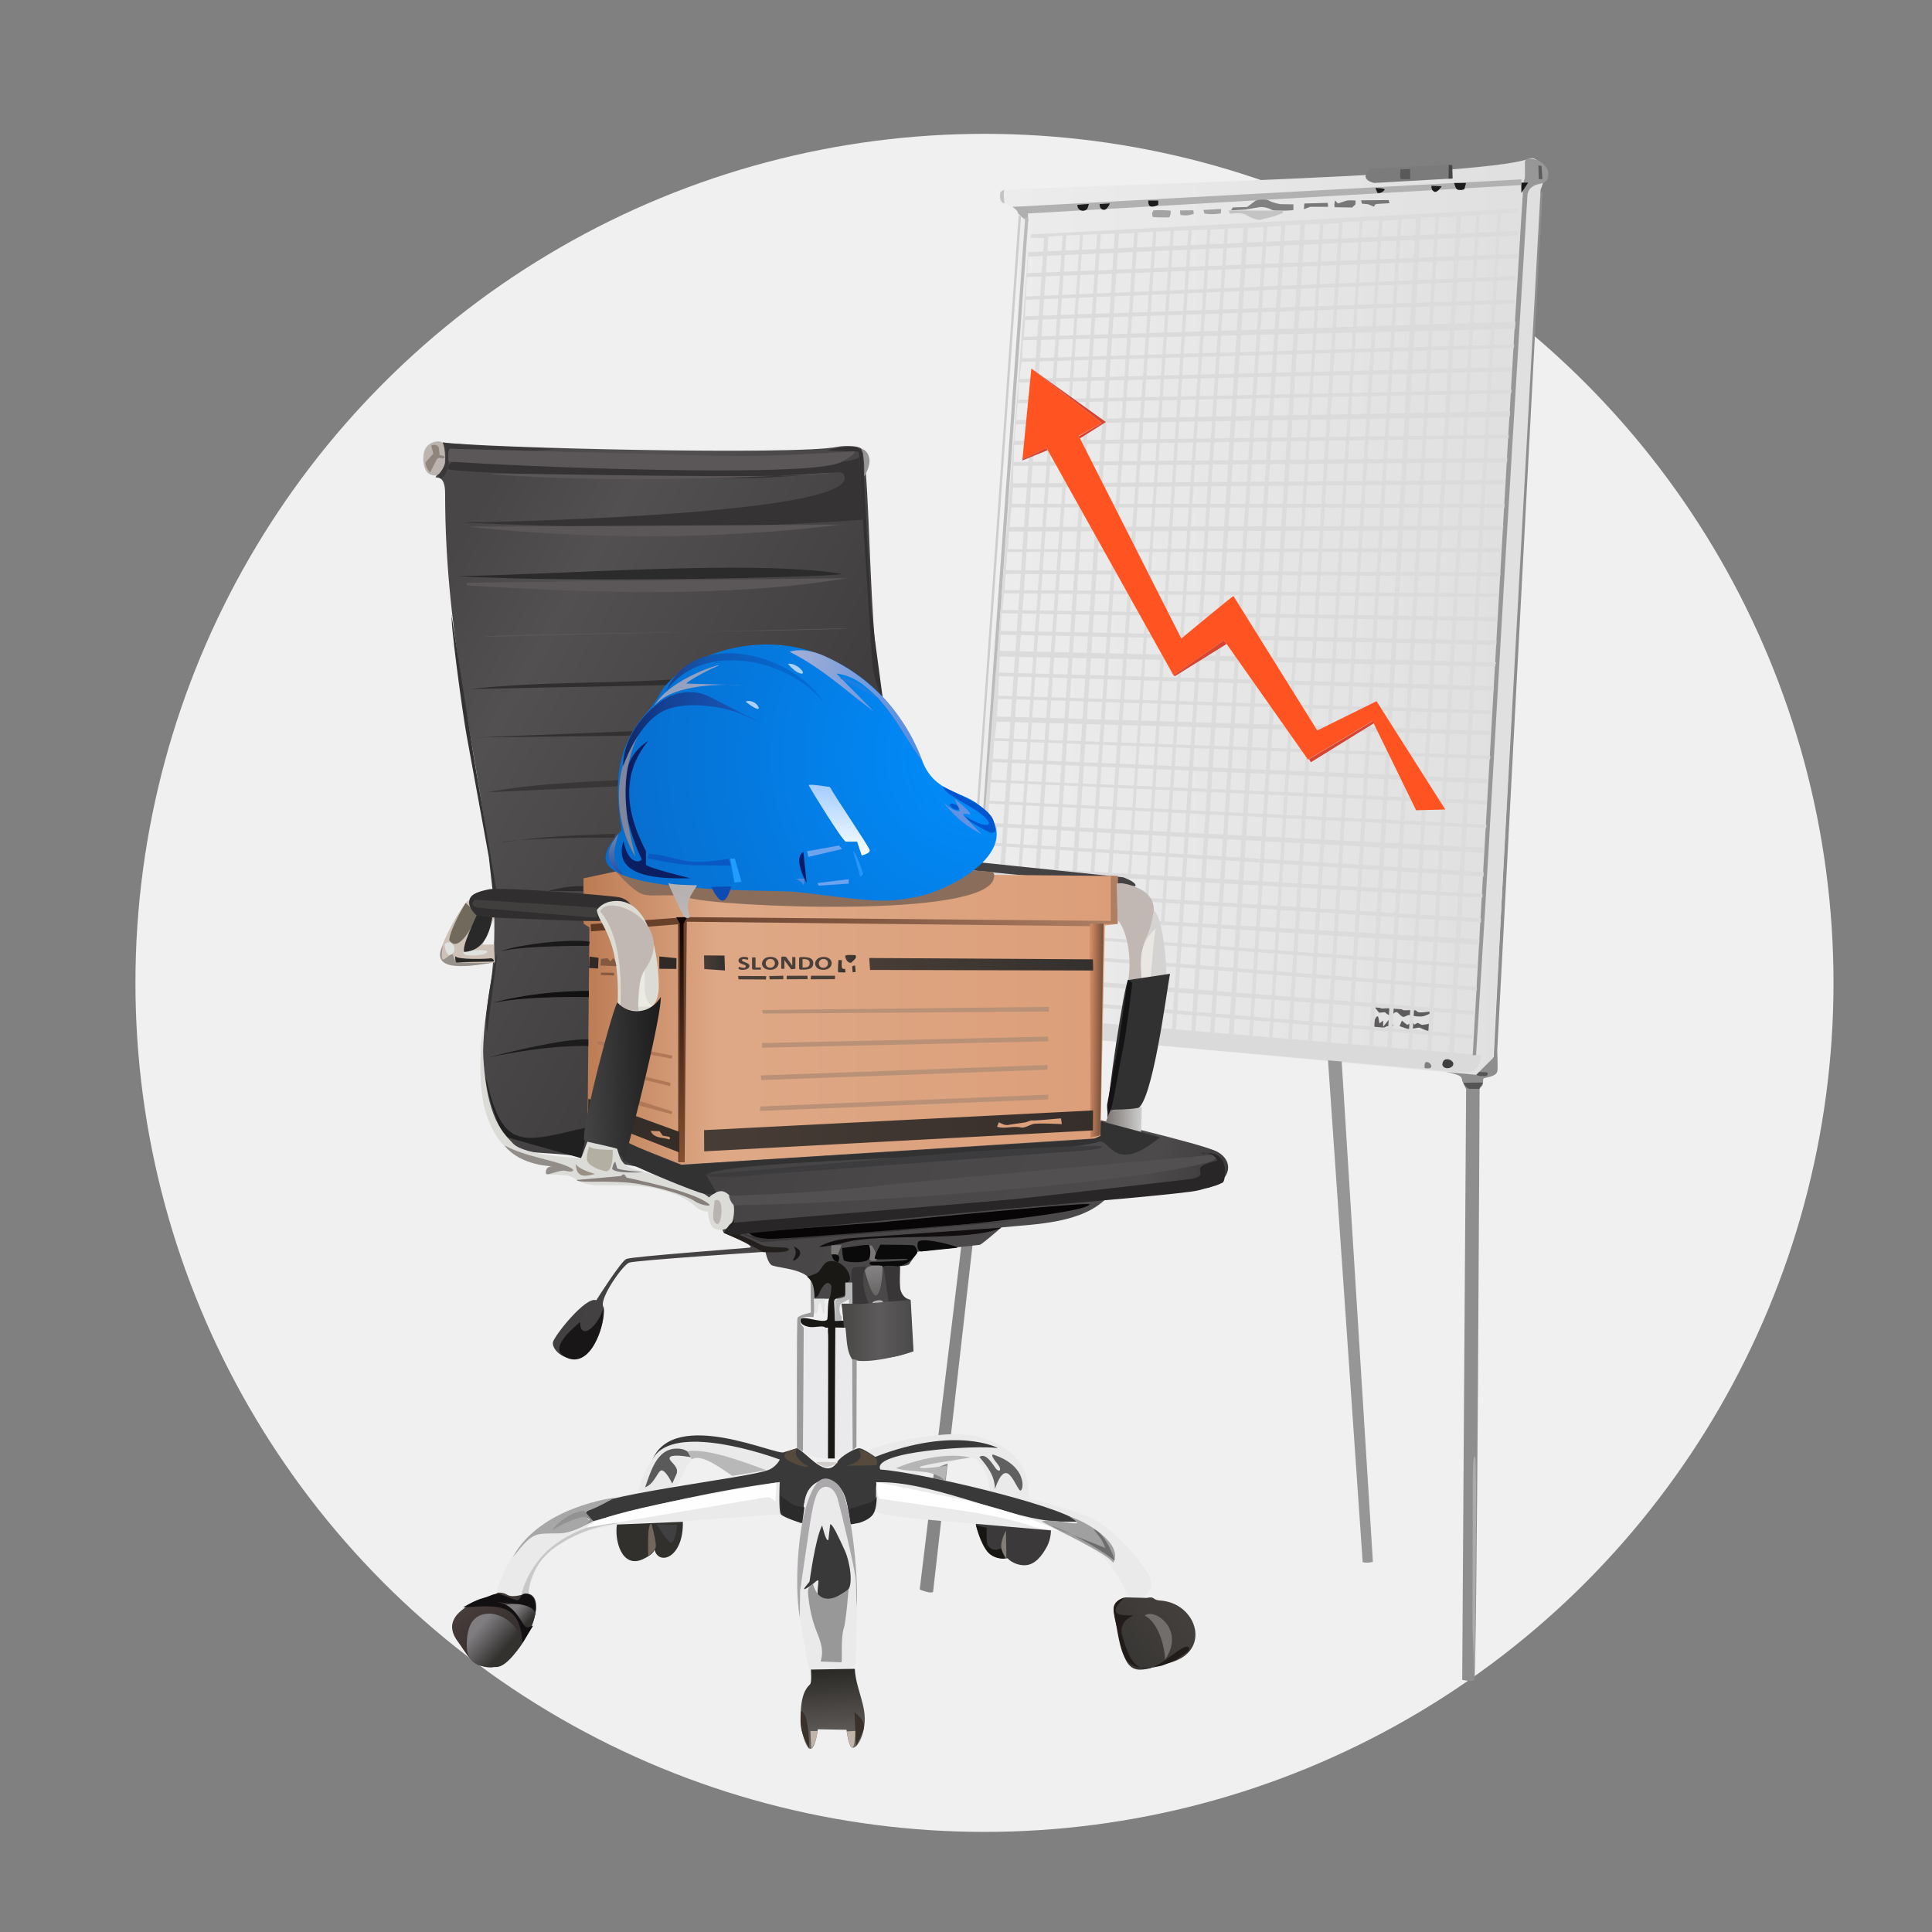 <svg xmlns="http://www.w3.org/2000/svg" xmlns:xlink="http://www.w3.org/1999/xlink" width="163.839" height="163.839" viewBox="0 0 43.349 43.349" shape-rendering="geometricPrecision" image-rendering="optimizeQuality" fill-rule="evenodd" xmlns:v="https://vecta.io/nano"><rect x="0" y="0" width="43.349" height="43.349" fill="#808080" stroke="none"/><defs><linearGradient id="A" x1="34.755" y1="13.793" x2="21.785" y2="13.793" xlink:href="#c"><stop offset="0" stop-color="#dfdfdf"/><stop offset="1" stop-color="#ededed"/></linearGradient><linearGradient id="B" x1="24.529" y1="24.941" x2="15.794" y2="25.806" xlink:href="#c"><stop offset="0" stop-color="#362e2b"/><stop offset="1" stop-color="#483d36"/></linearGradient><linearGradient id="C" x1="15.251" y1="20.576" x2="15.334" y2="26.078" xlink:href="#c"><stop offset="0" stop-color="#0f0403"/><stop offset="1" stop-color="#89502f"/></linearGradient><linearGradient id="D" x1="18.952" y1="21.515" x2="19.24" y2="21.515" xlink:href="#c"><stop offset="0" stop-color="#483d36"/><stop offset="1" stop-color="#33302e"/></linearGradient><linearGradient id="E" x1="14.945" y1="14.938" x2="18.498" y2="14.938" xlink:href="#c"><stop offset="0" stop-color="#1f408c"/><stop offset=".278" stop-color="#1058b3"/><stop offset="1" stop-color="#0070da"/></linearGradient><linearGradient id="F" x1="13.981" y1="16.325" x2="17.106" y2="16.325" xlink:href="#c"><stop offset="0" stop-color="#102666"/><stop offset=".302" stop-color="#144194"/><stop offset="1" stop-color="#195cc2"/></linearGradient><linearGradient id="G" x1="17.715" y1="15.791" x2="20.701" y2="15.791" xlink:href="#c"><stop offset="0" stop-color="#a6b0d3"/><stop offset="1" stop-color="#518ce4"/></linearGradient><linearGradient id="H" xlink:href="#D" x1="19.12" y1="21.739" x2="19.196" y2="21.739"/><linearGradient id="I" xlink:href="#D" x1="15.796" y1="21.605" x2="16.266" y2="21.605"/><linearGradient id="J" xlink:href="#D" x1="19.503" y1="21.634" x2="24.528" y2="21.634"/><linearGradient id="K" x1="24.814" y1="25.115" x2="25.622" y2="25.115" xlink:href="#c"><stop offset="0" stop-color="#7a7370"/><stop offset="1" stop-color="#cecfcd"/></linearGradient><linearGradient id="L" x1="13.253" y1="22.863" x2="25.08" y2="22.863" xlink:href="#c"><stop offset="0" stop-color="#5f3922"/><stop offset=".478" stop-color="#7f5541"/><stop offset="1" stop-color="#ae7f63"/></linearGradient><linearGradient id="M" x1="13.092" y1="22.84" x2="25.08" y2="22.84" xlink:href="#c"><stop offset="0" stop-color="#bb7b53"/><stop offset=".251" stop-color="#dea886"/><stop offset="1" stop-color="#dc9e79"/></linearGradient><linearGradient id="N" x1="18.896" y1="29.906" x2="20.498" y2="29.906" xlink:href="#c"><stop offset="0" stop-color="#494745"/><stop offset=".522" stop-color="#5c5a5b"/><stop offset="1" stop-color="#4b4a4b"/></linearGradient><linearGradient id="O" xlink:href="#D" x1="18.787" y1="21.688" x2="18.97" y2="21.688"/><linearGradient id="P" x1="18.852" y1="17.575" x2="18.808" y2="19.197" xlink:href="#c"><stop offset="0" stop-color="#a1cbff"/><stop offset="1" stop-color="#fbfffe"/></linearGradient><linearGradient id="Q" x1="13.737" y1="18.702" x2="13.812" y2="19.652" xlink:href="#c"><stop offset="0" stop-color="#7886aa"/><stop offset="1" stop-color="#1e4ba7"/></linearGradient><linearGradient id="R" x1="19.573" y1="28.345" x2="19.644" y2="29.226" xlink:href="#c"><stop offset="0" stop-color="#898687"/><stop offset="1" stop-color="#5f5e5c"/></linearGradient><linearGradient id="S" x1="24.95" y1="37.642" x2="27.224" y2="35.893" xlink:href="#c"><stop offset="0" stop-color="#353432"/><stop offset=".8" stop-color="#44403d"/><stop offset="1" stop-color="#534d49"/></linearGradient><linearGradient id="T" x1="14.852" y1="24.378" x2="12.95" y2="24.438" xlink:href="#c"><stop offset="0" stop-color="#1c1c1c"/><stop offset="1" stop-color="#474747"/></linearGradient><linearGradient id="U" x1="18.628" y1="37.43" x2="18.775" y2="39.323" xlink:href="#c"><stop offset="0" stop-color="#292825"/><stop offset="1" stop-color="#6f6967"/></linearGradient><linearGradient id="V" x1="15.115" y1="19.801" x2="15.523" y2="20.64" xlink:href="#c"><stop offset="0" stop-color="#b4afad"/><stop offset="1" stop-color="#bdb8ba"/></linearGradient><linearGradient id="W" x1="11.887" y1="37.657" x2="10.171" y2="35.518" xlink:href="#c"><stop offset="0" stop-color="#262323"/><stop offset="1" stop-color="#504441"/></linearGradient><linearGradient id="X" x1="8.886" y1="14.607" x2="28.58" y2="25.86" xlink:href="#c"><stop offset="0" stop-color="#494648"/><stop offset=".122" stop-color="#535051"/><stop offset=".412" stop-color="#413e3f"/><stop offset=".678" stop-color="#4a4749"/><stop offset=".902" stop-color="#4d4a4b"/><stop offset="1" stop-color="#373435"/></linearGradient><linearGradient id="Y" x1="24.762" y1="23.125" x2="24.456" y2="23.122" xlink:href="#c"><stop offset="0" stop-color="#6b4a36"/><stop offset="1" stop-color="#d08b63"/></linearGradient><linearGradient id="Z" x1="11.827" y1="36.419" x2="11.521" y2="36.149" xlink:href="#c"><stop offset="0" stop-color="#33322f"/><stop offset="1" stop-color="#807d81"/></linearGradient><linearGradient id="a" xlink:href="#Z" x1="11.364" y1="36.957" x2="10.796" y2="36.456"/><radialGradient id="b" cx="22.065" cy="16.96" r="21.913" fx="22.065" fy="16.96" xlink:href="#c"><stop offset="0" stop-color="#008efd"/><stop offset=".588" stop-color="#0b5cb4"/><stop offset="1" stop-color="#152a6b"/></radialGradient><linearGradient id="c" gradientUnits="userSpaceOnUse"/></defs><circle cx="22.089" cy="22.053" r="19.05" fill="#f0f0f0"/><path d="M32.805 37.69s.21.052.273.012.12-13.304.12-13.304.067-.003.077-.1-.022-.1.087-.122.22-.06.235-.14-.003-.46-.003-.46l1.015-19.255s-.006-.08-.064.058-1.03 19.298-1.03 19.342l-.226.02c-.145.023-.177.046-.223.148s-.058.17-.157.165-.473-.072-.67-.07.043.023.3.087.258.093.27.183l.087.186c-.003.104-.088 13.242-.088 13.242z" fill="#8e8e8e"/><path d="M33.085 37.635l-.046-1.086.006-3.365c.006-.18 0-.51.052-.51s-.003 4.705-.013 4.962z" fill="#ababab"/><g fill="#555"><path d="M32.834 24.298s.042.1.128.132h.234l.078-.136c.001-.012-.44.003-.44.003z"/><path d="M33.225 23.747c.002.008-.213.207-.093.37.025.033.197.035.222.02s.06-.078-.023-.08l-.177-.006.022-.067c.055-.012.123-.183.11-.21l-.06-.03z"/></g><path d="M24.7 23.34l8.422.776.378-.376 1.067-19.488c.18-.367-.033-.784-.267-.69-1.078.43-11.775.636-11.837.714-.046.058-.058.203.017.273s.36.064.365.28c.124 4.6-.792 10.693-1.07 15.64l2.925 2.874z" fill="url(#A)"/><path d="M24.753 22.96l8.483.714s-.033.355-.262.376-1.297-.09-1.297-.09l-6.966-.617.043-.382z" fill="#dadada"/><g fill="#5e5c5c"><path d="M30.926 22.823l.026.14.084-.064-.003.14.08-.1c.13-.186.135.085.148.087h-.142c-.47.262-.24-.338-.194-.203zm.476.203l.052-.125.122.096.113-.067.046.06.072-.04.096.046.1-.012.058-.015c.136.305-.18.08-.223.087-.26.037-.175.06-.435-.032z"/><path d="M30.842 22.597l.1.125.133-.01c.188.188.19-.09.305.026.075.075.104.096.154.064l.075-.03c.076.025.262.05.34.026.01-.003.342-.124.18-.107-.083.008-.293.047-.33.006l-.05-.043c-.235.02-.258.026-.302-.015-.124-.116-.4.033-.487-.026l-.107-.017z"/></g><path d="M31.967 23.963c-.002.02-.015-.12.026-.13.104-.03.226.185-.026.13z" fill="#7f7f7f"/><path d="M32.362 23.89c.006-.244.358-.074.212.046-.05.04-.182.06-.212-.046z" fill="#3f3f3f"/><path d="M33.12 23.663l.197-3.173.453-7.816.503-8.307c.023-.15.134-.215.284-.244s.184-.106.184-.242-.192-.287-.28-.3-.244-.072-.247.072.017.383-.02.383-1.15 19.643-1.15 19.643l.074-.007z" fill="#979797"/><path d="M34.516 3.71l.012.313.08-.006-.02-.294z" fill="#5b5b5b"/><path d="M34.136 4.33l-.003-.232h.154z" fill="#171717"/><path d="M34.133 4.152l-11.28.65-.032-.08-.104-.08 11.422-.618-.005.128z" fill="#b1b1b1"/><g fill="#1c1c1c"><path d="M32.628 4.106s.025.126.07.146.135.014.16-.012l.036-.135-.266.001z"/><path d="M32.118 4.17s-.013.093.06.13.17-.122.17-.122l-.232-.01zm-1.254.058l.043.1c.045.02.14-.03.16-.07s-.203-.04-.203-.04zm-5.1.282s-.007.095.044.118.156-.012.18-.034V4.5h-.225zm-1.59.085s-.008.094.073.124.13-.01.155-.046l.03-.097-.257.02z"/><path d="M24.672 4.578s-.006.102.068.125.1-.036.138-.087l.026-.052-.232.015z"/></g><path d="M30.723 3.788c.002.023-.1.1-.08.192s.194.125.194.125l1.76-.1-.02-.314-1.853.097z" fill="#7b7b7b"/><path d="M31.42 3.8s-.013.19.012.22h.21l-.002-.226-.22.007z" fill="#595959"/><path d="M32.505 3.71l-.003.3.084-.004v-.3l-.08-.006z" fill="#464646"/><path d="M25.85 4.785l.01.078c.017.02.344.015.37.013s.052-.14.03-.15a2.83 2.83 0 0 0-.38-.006l-.03.064zm.625-.065l.01.1a.52.52 0 0 0 .299-.022l-.007-.08-.302.004zm.53 0l.02.072a1.19 1.19 0 0 0 .367-.004l.007-.1-.393.022z" fill="#a3a3a3"/><path d="M27.62 4.722l.042-.068.32-.01.192-.142c.088-.032.252-.03.287-.007s.17.075.28.086l.28.004v.128c-.013.01-.434.026-.48-.003a.53.53 0 0 0-.268-.064l-.323.055-.33.02z" fill="#818181"/><path d="M27.565 4.723l.032.072c.01.006.248-.04.354.025s.25.12.323.112l.307-.077.2-.075.006-.054-1.233-.002z" fill="#c4c4c4"/><g fill="#777"><path d="M29.267 4.568l-.012.126.142-.054h.402l-.007-.088-.525.014z"/><path d="M29.956 4.5s-.04.142.002.15l.38.006.075-.07.003-.086s-.18-.017-.24.013l-.157.052-.062-.067z"/><path d="M30.54 4.494l.016.075.138.013.136.054c.016-.013-.006-.062.097-.062l.25-.015-.02-.07-.617.006z"/></g><path d="M22.536 4.562l-.015-.186.01-.122-.076.048c-.026.054-.038.236.08.26z" fill="#c3c3c3"/><path d="M22.724 4.645s.088.048.128.138.216.18.216.18l-.006-.325-.338.007z" fill="#afafaf"/><path d="M23.075 4.9c-.008 0-.956 13.503-.956 13.503l-.064-.174.948-13.363.07.034z" fill="#bbb"/><path d="M22.908 4.864l-.937 13.2-.05-.013.936-13.225z" fill="#cdcdcd"/><path d="M33.986 4.687l-10.862.574.003.073.3.01-.98 14.07.1.015.976-14.12.32-.022-.99 14.15.073.014 1-14.167.31-.013-1.002 14.223.093.015.973-14.244.318-.007-.965 14.266.096.006.95-14.276.313-.01-.95 14.305.1.015.946-14.323.342-.01-.98 14.33.084.014.978-14.36.34-.013-1.01 14.378.09.004.995-14.39.318-.01-.96 14.523.064.012.97-14.54.325-.012-.966 14.88.07.052.972-14.94.348-.01L26.05 20.7l.07.104 1.044-15.65.313-.017L26.294 23.1l.093.008 1.168-17.983.345-.01-1.172 18.02.098.008 1.176-18.03.354-.015-1.208 18.09.097.026 1.192-18.124.31-.02-1.176 18.14.106.017L28.84 5.055l.338-.014-1.152 18.195.082.007 1.175-18.207.335-.007-1.144 18.245.078.006 1.14-18.257.35-.016L28.9 23.31l.088.007 1.138-18.334.384-.016-1.163 18.38.094.008L30.578 4.96l.36-.01-1.164 18.43.088.007 1.155-18.438.35-.012-1.126 18.496.09.004 1.117-18.516.322-.015-1.053 18.552.094.008 1.074-18.586.32-.01-1.083 18.62.098.024 1.065-18.644.397-.01-1.092 18.668.085.007 1.11-18.68.336-.023-1.097 18.733.093.008L33.2 4.82l.4-.017-1.088 18.793.112.025 1.05-18.825.386-.022-.004-.1z" fill="#dcdcdc"/><path d="M23.063 5.66c-.043-.003 11.018-.482 11.018-.482l-.026.104-10.986.476-.02.37 11.007-.432.003.096c.02.001-11.02.424-11.02.424l-.023.435 11.007-.458-.006.087-11 .448-.017.367 10.998-.377-.006.093-10.99.37-.03.377 11.032-.34-.01.16-11.043.257-.017.406 11.04-.315-.005.08-11.05.314-.046.383 11.042-.267-.012.096-11.052.25-.004.387 11.067-.226-.005.08-11.077.224-.03.38 11.082-.198-.007.12-11.087.17-.032.374 11.095-.14-.005.08-11.094.15-.01.384 11.077-.093-.005.1-11.08.08-.003.392 11.024-.075-.006.093-11.02.075-.026.368h11.057l-.005.084-11.06-.006-.045.44 11.082-.03-.023.1-11.07.032-.022.395L33.67 12.3l-.003.087-11.068-.003-.026.41 11.094.052-.005.085-11.098-.053-.026.363 11.085.075-.026.08-11.07-.084-.035.374 11.117.162-.02.09-11.117-.177-.018.393 11.125.218-.006.098-11.123-.23-.017.363 11.134.258-.022.096-11.11-.226-.023.36 11.107.305-.006.102-11.1-.328-.017.44 11.08.33-.017.08-11.062-.34-.03.395 11.073.325-.01.093-11.068-.3-.04.368 11.117.395-.004.078-11.126-.412-.032.4 11.108.453-.015.104-11.097-.48-.032.396 11.115.47-.004.087-11.118-.5-.032.415 11.15.534-.005.08-11.156-.55-.022.432 11.123.554-.012.122-10.902-.583-.032.357 10.945.656-.005.1-10.96-.688s-.43.213-.43.347-.215.215.093.37.383-.26.383-.26l10.893.62-.005.082-10.71-.584 3.017.58 7.665.47-.005.092-7.98-.498s-.667.406-.7.458.365-.052.365-.052l8.283.47-.007.126-8.386-.533-.19.145.122.226 8.396.604v.087l-8.77-.65.334.406 8.443.656-.005.087-8.513-.67.122.48 8.366.645-.034.083-8.495-.635.145.395 8.326.696.003.078-8.558-.708s-2.396-2.083-2.605-2.338-.192-.66-.157-.777l.36-1.146.975-12.656z" fill="#dbdbdb"/><path d="M31.773 18.18l.655-.017-1.542-2.43-1.33.657-1.88-3.016c0-.02-1.17.953-1.17.953l-2.303-4.548.52-.29-1.582-1.22-.2 2.034.54-.252 2.85 5.103 1.134-.786 1.883 2.675 1.448-.865.978 2.002z" fill="#ff5321"/><path d="M23.503 10.102l-.564.23.003-.03.54-.252zm.73-.266l.58-.367-1.672-1.2 1.582 1.22-.52.3zm2.096 5.317l.035.017 1.157-.72-.058-.082zm4.5 1.073l-1.417.877-.04-.07 1.434-.856z" fill="#d44633"/><path d="M30.574 35.052c.067.015.165.015.23-.01l-.7-11.224-.307-.027.778 11.26z" fill="#969696"/><path d="M20.636 35.664c.047.023.262.1.3.052l.946-8.317-.3.453-.946 7.813z" fill="#868686"/><path d="M9.934 9.94s.067.41.035.5l-.197.264c0 .035.215-.075.215.365 0 3.36.747 5.747 1.076 8.898 0 0 .104 1.224-.08 2.28-.188 1.07-.365 2.793.64 3.525.192.14.91.052 1.915.26 1.45.302 2.16.23 2.7 1.63.033.014.727.295.586.33-.035.01-2.646.2-2.77.255s-.676.928-.676.928c-.236-.1-.95.808-.972.943-.023.15.203.39.528.366.433-.03.684-.94.598-1.178-.07-.195.44-.92.583-.975s3.06-.244 3.06-.244.052.273.154.307c.216.074.89.084.902.467l.006.28h.725v-.348h.15l.006.458h-.238l.18 1.224c.568.004.89.05 1.427-.157l-.064-1.155-.226-.087-.012-.667s.192-.003.22-.052l.183-.273 1.4-.154c.058-.023.482-.39.482-.39.773-.077 1.83-.086 2.385-.685l2.25-.203c.52-.157.588-.597.215-.806-.33-.185-2.97-.787-3.534-.934l-3.98-9.25c-.326-1.263-.272-5.135-.46-5.57-.043-.102-.412-.096-.55-.067-.93.194-7.978.025-8.864-.1z" fill="url(#X)"/><path d="M9.587 10.6s-.128-.145-.078-.43.387-.3.426-.232.072.325.035.5-.18.23-.18.23-.122.016-.203-.07z" fill="#bbb4af"/><path d="M9.65 10.604s-.122-.142-.1-.232l.174-.194-.05-.177c.067-.043.168-.02.177.073l.012.136c.105.014.14.043.093.072s-.125-.072-.183.078l-.125.244z" fill="#8f857d"/><path d="M19.328 10.07s.134.017.175.203-.115.423-.115.423.025-.44-.06-.627z" fill="#979795"/><path d="M9.894 10.743s.148-.096.172-.325l.015-.354s.615.075 1.117.078 1.326-.072 1.326-.072l-1.62-.065-.967-.065s.05.05.073.284-.182.427-.186.458l.072.06z" fill="#3b3839"/><path d="M18.555 10.108l.496.017c.203.012.21-.015.223.038s.052.908.078 1.352l.226 3.46c.087.493.23.7.23.7l-.264-1.962-.19-3.563s-.078-.093-.166-.12-.576.032-.632.086z" fill="#343132"/><path d="M10.168 10.36l5.49.168c.39 0 3.41-.06 3.627-.27l.077 1.403c-3.002.22-5.99.205-8.995.063.448-.003 9.297-.164 8.54-1.108-.046-.058-.418.023-1.735.104-.598.037-7.15-.084-7.122-.2.012-.052.022-.148.12-.15z" fill="#363334"/><path d="M10.25 12.925c2.232-.022 6.596-.375 8.622-.052.36.057-5.864.226-8.622.052z" fill="#2b2b2b"/><path d="M10.342 14.184l8.843-.133-8.843.133z" fill="#2f2c2d"/><path d="M10.554 15.46c1.516-.17 3.018-.116 4.532-.215l-.104.128-4.427.087z" fill="#312e30"/><path d="M10.7 16.546l3.5-.14-.064.1-3.446.04z" fill="#333031"/><path d="M22.015 19.352l3.19.333c.307.113.3.206.246.2l-3.642-.357.204-.176z" fill="#444142"/><path d="M13.182 25.293l.043-4.484-.13-.084-.003-1.018.737-.157 11.25.106-.004 1.075-.284.035-.1 4.77-9.404.596z" fill="url(#M)"/><path d="M13.82 19.552s.37.437.597.512.66-.038 1.053.084c.612.19 6.666.483 6.832-.45.023-.13-.015-.102-.057-.137l-.435-.033-8 .023z" fill="#8a6e5b"/><path d="M10.937 17.776c.995-.188 1.944-.218 2.947-.273l-.03.14-2.918.133z" fill="#393637"/><path d="M11.256 18.907c.89-.147 1.66-.165 2.553-.197l-.035.087s-1.868-.017-2.518.1z" fill="#353233"/><path d="M12.33 19.98c.26-.065.483-.1.75-.1l.003.116-.754-.006z" fill="#2e2b2c"/><path d="M11.233 21.344c.4-.156 1.587-.287 1.996-.215l-.017.093s-1.442-.01-1.978.122z" fill="#191919"/><path d="M11.06 22.5c.675-.186 1.452-.264 2.152-.268v.14s-1.375-.035-2.152.13z" fill="#111"/><path d="M10.92 23.735c.578-.15 1.726-.43 2.28-.414v.15s-.807-.05-2.28.263z" fill="#1c1c1c"/><path d="M10.1 10.068l5.635.148c1.6.058 3.34-.094 3.428-.087s-.14.163-.284.238c-.716.374-7.48.094-8.816-.014 0 0-.028-.268.037-.285zm.908.572c.004-.055 6.768.147 7.623-.034 0 0-4.182.304-7.623.034zm-.522 1.177c2.8.294 5.607.295 8.402-.046l-8.402.046z" fill="#5b5658"/><path d="M24.924 19.65l-.001 1.013-9.53-.085-2.14.157.006.163 1.953-.16.006 5.338.142.003.05-5.398 9.05.1.007 4.742.22-.096.074-4.697h.317l.004-1.073z" fill="url(#L)"/><path d="M10.473 13.134c2.683.168 5.907.287 8.54-.162l-8.535.104-.006.058zm.407 1.156c.003-.082 7.415-.117 8.25-.197l-8.25.197z" fill="#5b5658"/><path d="M10.142 13.804c-.063.004.232 2.164.325 2.683l.5 2.736.085.743.083-.006-.496-2.927-.508-3.23z" fill="#333331"/><path d="M10.93 23.163l.226-1.735c0-.174-.337 1.4-.226 1.735z" fill="#353233"/><path d="M10.902 24.184c-.034.004.158.925.44 1.324l1.702.48.14-.696c-1.445.33-1.904.577-2.28-1.108z" fill="#202020"/><path d="M10.518 20.19c-.2.18-.582.9-.635 1.157-.107.515.884.284 1.22.247l-.018-.404-.257.006.263-.61s-.512.058-.573-.398z" fill="#cec1b8"/><path d="M10.08 21.093c.21.336.58-.41.64-.58l-.272-.254s-.334.543-.37.833z" fill="#70695c"/><path d="M9.984 21.18c-.022-.012.02.28.12.247.2-.07.044-.395-.12-.247zm.416.186c.2-.067.734-.068.453.044-.045.018-.483.073-.453-.044z" fill="#e0e2e0"/><path d="M9.94 21.204c-.338.657.72.455 1.1.398 0 0-.768.028-.823-.042s-.026-.194-.116-.133-.162.142-.183.075.02-.298.02-.298z" fill="#96918a"/><path d="M10.213 21.453s-.002.15.038.142.775-.02.813-.02.01-.086-.068-.072-.734.035-.783-.05z" fill="#292825"/><path d="M10.42 21.36c.425-.033.562-.4.626-.77l-.316-.13c-.055.134-.387.8-.31.9z" fill="#2a2929"/><path d="M10.683 20.533c.014.006-.166-.14-.157-.295s.142-.222.44-.283 2.773.14 2.94.18.252.154.258.212c.02.21-.69-.418-.69.313 0 .032-2.205-.064-2.383-.072s-.408-.056-.408-.056z" fill="#312e30"/><path d="M10.654 20.185l2.733.18s.026.223.003.226-2.576-.206-2.69-.232-.13-.104-.046-.174z" fill="#403f3d"/><path d="M13.392 20.415s.102-.15.308-.187c.907-.166 1.076 1.3 1.082 1.88.01.913-.922.524-.922.39.053-1.492-.446-1.77-.468-2.082z" fill="#dcdcd5"/><path d="M14.646 22.588s-.182-.107-.182-.42v-.4s-.064.1-.1.267l-.046.55.328.003z" fill="#ecebe2"/><path d="M15.246 25.86l-2.055-.806.01-.4 2.045.743-.001.464zm-.646-.484c.064.168.29.148.36.174.078.03.084.006.06-.043l-.15-.026-.072-.1-.197-.006z" fill="#352d27"/><path d="M15.073 25l-1.117-.3.026-.116 1.1.354zm-.035-.63l-1.64-.395.023-.078 1.625.4zm.035-.614L13.4 23.43l.017-.07 1.67.325z" fill="#b07856"/><path d="M13.466 20.452c.59.663.44 2.14.457 2.15.103.06.284.067.4.073 0 0-.037-.664.138-.907.765-1.062-.827-1.76-.997-1.314z" fill="#c1b8b3"/><path d="M13.122 25.594c.162.06.933.212.868.496-.082.358.82-3.02.838-3.722 0 0-.14.25-.406.305a.57.57 0 0 1-.563-.176c-.062-.07-.886 3.04-.738 3.097z" fill="url(#T)"/><path d="M10.83 23.076s-.08.62-.04 1.23.215 1.114.598 1.485l1.044.377s-.174.012-.18.075l-.006.116s.44-.023.58.046.168.145.464.18.952-.04 1.497.1.68.267.83.395.267.1.267.1.006.197.08.325.424.162.487-.163-.03-.522-.192-.598-.348.122-.348.122-.32-.267-1.04-.453-.79-.22-.885-.322-.125-.3-.142-.316-.665-.158-.665-.158l-.14.372s-1.277-.057-1.53-.334-.683-.618-.683-2.58z" fill="#dbdbd7"/><path d="M11.32 25.7c.474.264 1.22.34 1.503.516.1.06-.015.087-.113.058-.168-.05-.47.154-.462.03.008-.11.07-.14.184-.133 0 0-.754 0-1.11-.47z" fill="#938d89"/><path d="M12.94 26.475l.997-.088c.064-.087.1 0 .122.035.004.006 1.532.304 1.85.598.07.063-.192.023-.33-.075s-.65-.273-1.236-.377-1.37-.012-1.403-.09z" fill="#867f7a"/><path d="M12.917 26.116c.02.3.18.295.435.223 0 0-.354-.087-.435-.223z" fill="#9a8f84"/><path d="M13.224 25.718s-.072.18-.055.302.23.22.415.258.165-.48.165-.48-.5.01-.525-.08z" fill="#b4afa3"/><path d="M13.735 26.225c.07.11.593.08.722.076 0 0-.56-.04-.61-.087l-.04-.145c-.045.01-.073.157-.073.157z" fill="#7d797b"/><path d="M16.036 26.94s-.055.35-.026.43.12.183.163-.046 0-.47-.136-.383z" fill="#b9b4b0"/><path d="M25.075 20.632c.257.32.312.964.238 1.358l.294.102s-.01-.725.07-.927c.195-.502.508-1.107-.41-1.33-.14-.034-.213-.008-.213-.008l.023.806z" fill="#c1b8b3"/><path d="M25.622 22.05c-.015 0 .26-.01.41-.08l.136-.087c.008-.274-.072-1.296-.28-1.456 0 0-.072.455-.145.574-.173.284-.14.72-.122 1.05z" fill="#d5d3d1"/><path d="M25.622 22.05l.174-.018c.033-.005.086-1.073.14-1.2-.402.347-.35.735-.313 1.227z" fill="#eae6e2"/><path d="M24.848 25.087s.064-.174.145-.186.307.012.505-.017c.353-.052.676-2.63.754-3.035l-.94.14c-.086.097-.476 2.665-.466 3.097z" fill="#313132"/><path d="M24.924 24.885c.028.035.215-1.102.28-1.393s.194-1.37.2-1.416-.1-.087-.1-.087l-.2 1.387-.263 1.41c-.004.15.026.314.074.1z" fill="#131316"/><path d="M25.602 25.396l.02-.562c-.145.066-.7.062-.705.08l-.09.214-.015.056.788.212z" fill="url(#K)"/><path d="M16.466 27.044c2.35-.024 8.632-.44 10.62-.958.267-.07.258-.2.003-.165s-5.634.493-7.363.685-3.37.223-3.37.223a.41.41 0 0 0 .112.216z" fill="#535051"/><path d="M14.092 25.63l-.088.4c.098.1 1.654.745 1.787.752.2.01.172.043.28-.03l-.222-.38c.198-.378 7.805-.406 8.8-.754.258-.09.332.764 1.38-.1l-1.33-.357-.006.324-.154.07c-.052.015-9.153.57-9.205.586-.073.025-1.176-.453-1.232-.503z" fill="#323232"/><path d="M16.265 26.416l7.763-.58c.615-.03.795-.1.65-.122s-1.8.052-2.914.122l-5.95.516c-.012.05.45.064.45.064z" fill="#3c3c3e"/><path d="M26.97 25.868s.267-.023.354.186.058.424-.66.493l-10.03.925-.212-.034c-.07.028-.174.224-.174.224l.23.1c.07.032-.02-.056.502-.154s9.403-.76 9.91-.9.526-.116.582-.32-.04-.604-.5-.5z" fill="#2a2627"/><path d="M16.783 27.652a.63.63 0 0 0 .329.142c.5.068 7.21-.478 7.334-.772.028-.066-4.584.395-4.584.395l-3.08.235z" fill="#070506"/><path d="M17.106 27.87l5.5-.458c.04-.048-4.954.41-5.378.383s-.616-.174-.65-.156.528.232.528.232z" fill="#383536"/><path d="M22.47 27.544c-.654.328-2.768.115-3.524.336-.168.05-.513.1-.554.1s.22-.16.682-.197l3.396-.238z" fill="#120e10"/><path d="M17.81 27.967c.108.178-.02.268-.015.313s.348-.177.015-.313z" fill="#181715"/><path d="M13.014 29.66c-.15.142-.7.577-.352.776.58.34.92-.7.883-1.114-.11.435-.53.785-.53.338z" fill="#191617"/><path d="M18.657 27.942s-.023.188.006.208l.134.003.087-.218-.226.007zm.843-.002c.007.254-.056.382.145.348.096-.016-.043-.3-.087-.342l-.058-.006z" fill="#797876"/><g fill="#0a0a0a"><path d="M21.474 27.997l-.776.08c-.135.024-.123-.188-.095-.217.114-.114.977.126.87.137z"/><path d="M19.753 27.926s-.142.264-.125.313.717-.02.74.017-.7.062-.784.056-.12.055-.005.078c.424.085.757.08.997-.27.023-.033-.028-.164-.078-.178s-.746-.015-.746-.015z"/><path d="M18.895 28s.01.268.05.287c.09.042.5.064.563-.054a.49.49 0 0 0-.007-.293c-.045-.032-.5.06-.606.06z"/><path d="M18.662 28.15c.25-.042.15.17.14.17l-.065-.022-.048-.054-.028-.094z"/></g><path d="M16.398 27.633s.39.14.627.273.667.035.673.128-.58.06-.58.06c-.274-.17-.575-.3-.87-.43l.238-.308-.087.28z" fill="#221f1c"/><path d="M18.108 28.642s.213-.048.27-.118.116-.2.21-.22c.372-.08.618.46.406.47-.067.003.043.28-.058.305s-.22.04-.22.128l.02.43.21-.004.023.16-.226-.004-.01 2.936h-.16l.004-2.936c-.134.001-.64.038-.615-.177.014-.123.504.1.596-.002.023-.023.008-.404.048-.467s.054-.283.045-.298c-.124-.206-.28.198-.297.23l-.1.067c-.012 0 .06-.35-.15-.5z" fill="#191814"/><path d="M19.443 28.405c-.148.22-.058.637.058.86l-.373-.01c-.001-.093-.064-.767-.001-.8.055-.038.316-.038.316-.038zm.38-.003l.113.803c.074.005.605.107.384-.084-.2-.165-.12-.45-.125-.7 0 0-.248-.044-.372-.01z" fill="#393638"/><path d="M19.4 28.502s.108.42.198.53c.155.2.22-.48.2-.63 0 0-.34-.052-.388.1z" fill="url(#R)"/><path d="M19.574 29.23c.006-.044.25-.1.24 0-.001.005-.255.2-.24 0z" fill="#bab7b9"/><path d="M18.896 29.293s.065 1.115.174 1.184c.27.17 1.132-.057 1.427-.157l-.064-1.155-1.537.128z" fill="url(#N)"/><path d="M18.187 28.72l.006.73s-.28.06-.3.125-.012 2.913-.012 2.913l.136.075.017-2.773s-.095-.088-.08-.18.3-.057.3-.057.087-.685-.078-.832zm.93 1.775l-.005 2.064.104-.093.006-1.954z" fill="#9b9b9b"/><path d="M18.275 29.46c.123.065.04-.222.14-.222l.05.235.038-.012v-.318h-.245l.017.317z" fill="#e2e4e3"/><path d="M18.735 29.636l.148-.003.003-.083c-.058-.068-.09-.313.032-.325l.13-.072v.1h.08l-.004-.476-.158.001-.001.316-.225.073-.005.47z" fill="#b6b7b7"/><g fill="#eaeaec"><path d="M18.045 29.79c.424-.004.536-.144.535.255l-.004 2.677c-.154-.004-.45-.026-.548-.158l.017-2.773z"/><path d="M18.744 29.787l-.01 2.936a.7.7 0 0 0 .398-.183l-.015-2.046c-.13-.188-.116-.483-.148-.704l-.226-.004z"/></g><g fill="#eaeaea"><path d="M14.865 32.447c.512-.445 2.095.08 2.644.256 0 0-.005.108-.158.22s-.9.204-.9.204c-.803-.546-.885-.66-1.248.203l-.885.172c.01-.292.353-.887.547-1.055zm5.752.653s.843-.37 1.1-.398.418.33.453.505l.047.26.87.243s.033-.53-.193-.873-.667-.586-1.224-.647-1.497.14-1.78.215l-.477.147s.187.44.378.52.816.03.816.03z"/><path d="M11.126 35.787c.408-1.605 1.83-2.095 3.312-2.308l3.076-.32.007.815-2.392.17c-.946.005-2.683.043-3.122 1.12-.128.313-.15.453-.15.453-.333.44-.472-.045-.73.07zm8.32-1.943s.157.093.638.174 3.458.296 3.615.337.905.342 1.224.783a3.13 3.13 0 0 1 .423.754s.168.08.36-.104.1-.307.104-.377-.545-.87-1.195-1.282-4.046-1.035-4.046-1.035l-.98.107-.145.644z"/></g><path d="M17.89 32.49l-.303.095c-.154.085-2.454-1.004-2.95.17.382-.786 2.252-.23 2.86-.006 0 0-.07.15-.238.226-.42.188-4.117.58-4.207.94-.017.07.26.215.26.215 1.376-.375 2.768-.692 4.183-.876 0 0-.03.644.023.72s.505.215.505.215-.035-.656.174-.812.33-.174.33-.174 0 .186.116.145.104-.017.197.046.145.238.18.435l.02.367s.313-.02.482-.158.128-.505.134-.653.038-.128.107-.128c1.24 0 2.963.862 4.01.882l.43.006c-.47-.39-3.662-1.126-4.45-1.172-.22-.41 2.154-.553 2.636-.482.015.002-.924-.51-2.75.197 0 0-.247-.172-.342-.192s-.444.186-.505.3c-.252.43-.683-.2-.903-.298z" fill="#393939"/><path d="M17.9 32.5c-.788.166.238.474.238.403 0 0-.418-.218-.238-.403zm1.345 0c.005.018.537.144.418.377l-.66.012c-.035-.01.482-.072.244-.4z" fill="#554a3c"/><path d="M18.318 32.812s.04.054.177.09.308-.088.308-.088-.43-.028-.484-.003z" fill="#d0ccca"/><path d="M14.473 33.376c.14-.392.284-.938.804-.867a.41.41 0 0 1 .284.2c-.073-.02-.677-.13-.508.072.073.087.165.16.13.284l-.1.223s-.12-.255-.218-.293c-.1-.042-.164.308-.403.38z" fill="#5a5a5a"/><path d="M17.196 32.988c-.452-.166-1.315-.5-1.775-.425l.1.18c.223-.145.708.243.912.372l.763-.128z" fill="#b8b8b8"/><path d="M21.975 32.692c.18.21.348.426.348.717.255-.727.414-.147.554.026.078.096.238-.52-.583-.795-.052-.017-.05.04.08.197s.04.206-.03.113-.226-.37-.37-.258z" fill="#606060"/><path d="M20.1 32.944c.48-.205 1.166-.36 1.68-.24-.177.03-1.34.19-1.117.233.125.023.585-.053.585-.053l-.04.34c-.306-.283-.696-.166-1.11-.28z" fill="#b5b5b5"/><path d="M11.71 35.738s.08-.377.415-.78.88-.644 1.2-.734.522-.038.522-.038-.666.04-1.35.503-.637 1.13-.637 1.13-.168-.003-.16-.08z" fill="#c8c8c8"/><path d="M11.505 34.942c.47-.588.478-.527 1.06-.538.302-.006.69-.25.69-.25s-.215-.21-.035-.267.572-.283.572-.283-1.675.196-2.287 1.337z" fill="#a7a7a7"/><path d="M12.38 34.343c.156-.218.454-.422.725-.444l.208.232-.144.07s.13-.13-.005-.16-.506.12-.784.3z" fill="#929292"/><path d="M13.177 34.273l4.003-.676c.168-.012.186.087.22.104l.022-.436c-.55.094-4.144.672-4.245 1.008z" fill="#fefefe"/><path d="M23.986 34.028c.37.093 1.24.613.99 1.037-.127-.213-1.276-.735-1.6-.928 0 0 .07-.04.412.003s.55.1.2-.112z" fill="#a0a0a0"/><path d="M23.614 34.24c-.014.026 1.053.433 1.187.493 0 0-.055-.154-.133-.252l-.134-.174c.28.102.49.7.476.708 0 0-.54-.436-1.395-.775z" fill="#6d6d6d"/><path d="M19.66 33.252s.006.305.073.374l2.074.302c1.085.186 1.398.337 1.398.337l.55.086s-.704-.375-2.202-.713l-1.892-.386z" fill="#fff"/><path d="M18.53 33.203s-.355-.006-.46.418-.198 1.607-.198 2.03.33 2.037.33 2.037l.76-.215.232-.116s.07-1.613-.023-2.245-.046-1.926-.642-1.91z" fill="#eaeaea"/><path d="M17.954 35.68l.226-1.538c.07-.412.125-.665.25-.75s.3-.006.37.255.395 1.583.405 1.84l.015.58c.053-.534-.1-2.2-.334-2.634-.12-.214-.397-.385-.575-.134-.424.597-.494 2.28-.365 2.993l.007-.613z" fill="#aaa8aa"/><path d="M18.447 34.224c-.158.302-.28 1.26-.284 1.265-.116.14-.192.226-.023.122s.238-.238.22-.08-.046.36.08.4.43-.15.57-.244.07-.627-.058-.905-.273-.598-.325-.58l-.04.348c-.052.064-.14-.325-.14-.325z" fill="#393939"/><path d="M18.413 37.28l.464.017c.03-.003-.02-.543.058-.775.048-.142.105-.866.106-.868-.3.253-.672.365-.8-.117 0 0-.1.065-.11.14s.035.487.145.804c.092.265.232.495.136.798z" fill="#989898"/><path d="M18.195 37.46s.023.28-.018.33-.186.14-.21.61.122.79.186.83c.124.08.188-.357.197-.43l.644.012s.04.348.116.395.232-.128.284-.493c.062-.434-.193-.82-.215-1.27l-.986.017z" fill="url(#U)"/><path d="M19.17 38.413l.04.766c.15-.338.32-.485-.04-.766zm-1.2-.013c-.03.367.014.5.186.83 0 0 0-.83-.186-.83z" fill="#3a312b"/><path d="M18.183 38.84l.02.395c.094-.12.12-.25.142-.396h-.163zm.817.005s.04.316.112.363.08-.37.08-.37l-.193.01z" fill="#c1b4a8"/><path d="M11.166 35.735s.122-.01.2.04.174.043.28.023.174-.06.25-.026c.44.203-.298 1.675-.914 1.64-.405-.024-.503-.302-.714-.586-.55-.742.9-1.03.896-1.09z" fill="url(#W)"/><path d="M10.5 37.093c-.03.02-.064-.43.07-.667.236-.42 1.004-.214 1.15.433 0 0-.325.55-.588.545s-.534.003-.633-.3z" fill="url(#a)"/><path d="M11.33 36.008c.09-.018.486.492.537.622 0 0 .148-.298.148-.494s-.546-.157-.685-.128z" fill="url(#Z)"/><path d="M11.723 36.858c-.05-.945-.627-.827-1.332-.793 0 0 .255-.158.446-.208s.218-.105.374-.093l.376.14c.116.01.07-.175.234-.144s.22.216.194.405c-.028.208.153-.142-.473-.18l-.447-.044c.562.04.605.638.766.57l.102-.035-.24.383z" fill="#131011"/><path d="M13.843 34.205c-.06.35.106.996.58.78.267-.122.26-.22.26-.22.095.38.658.188.638-.62l-1.48.062z" fill="#31302d"/><path d="M14.74 34.203s.194.342.3.406.157-.395.157-.395l-.447-.012z" fill="#404043"/><path d="M14.544 34.92s.135-.122.167-.195-.093-.534-.093-.534c-.105-.04-.073.65-.074.73z" fill="#71675d"/><path d="M25.262 35.84s-.26.04-.273.244.116.534.14.685c.147.96.492.694 1.108.54.96-.24.633-1.344-.21-1.398-.18-.012-.105-.1-.296-.058l-.47-.012z" fill="url(#S)"/><path d="M25.235 35.845s-.293.063-.243.323c.18.927.14 1.425 1.076 1.205l.204-.075c.175-.085.322-.203.374-.243.072-.055.038-.162-.12-.072-.487.28-1.018 1.02-1.352-.316-.04-.163.046-.328.226-.403s-.77.132-.167-.418z" fill="#211c19"/><path d="M25.683 36.25c.298.14.45.678.458.986.464-.667-.238-1.17-.458-.986z" fill="#716e6c"/><path d="M21.892 34.19s.09.436.275.633.44.14.44.14.122.15.37.157.412-.232.51-.412.093-.37.093-.37l-1.69-.147z" fill="#3c393b"/><path d="M22.138 34.282s-.01.252.015.365a.2.2 0 0 0 .27.107c.058-.055.122.216.122.216s-.267.026-.41-.184-.236-.563-.236-.563l.24.058z" fill="#171613"/><path d="M22.57 34.345s-.096.168-.104.325.115.297.115.297l-.01-.622z" fill="#837d78"/><path d="M16.46 27.435l6.264-.522 3.87-.443c.4-.04.346-.12.33-.238s.5-.216.5-.216.11.363.022.507-3.07.448-4.846.596l-6.228.594s-.123-.05-.04-.147l.138-.13z" fill="#292627"/><path d="M15.822 26.5c.047-.033 5.325-.62 5.325-.62l-5.325.62zm1.178.204l4.485-.406-4.485.406z" fill="#413e3f"/><path d="M24.46 20.925l.007 4.595.218-.044.075-4.75-.3.001z" fill="url(#Y)"/><path d="M15.172 20.58l.08.146-.007 5.35.1.002-.007-5.354.084-.146-.24.003z" fill="url(#C)"/><path d="M19.503 21.495l5.02.03.006.25-5.007-.012z" fill="url(#J)"/><path d="M15.796 21.437l.006.307.464.03-.01-.334z" fill="url(#I)"/><path d="M19.1 21.6c.04-.05.14-.1.093-.168 0 0-.21-.018-.226.012-.014.024.034.173.134.157z" fill="url(#D)"/><path d="M18.813 21.54s-.026.252-.003.276l.16.003-.01-.084c-.103.04-.073-.122-.07-.19l-.078-.006z" fill="url(#O)"/><path d="M19.12 21.68l.01.133.067-.003-.012-.148z" fill="url(#H)"/><path d="M16.56 21.898l.632.003-.006.076-.615-.003zm.7.002l.01.074.306-.003v-.078zm.393-.006l-.004.078.472-.002-.004-.077zm.545-.001l-.01.08.546-.003.002-.077z" fill="#4a403a"/><path d="M17.1 22.662l6.435-.07v.104l-6.417.046zm0 .742v.104l6.423-.145-.006-.104zm-.028.726l.012.104L23.5 24l.006-.104zm-.012.696l-.006.1 6.464-.26.006-.104z" fill="#b99177"/><path d="M15.797 25.357l.003.476 8.722-.47.004-.448-8.73.442zm6.575-.075l.038-.1c.035.01.14.084.232.055l.37-.055.122-.043c.077.015.67-.05.673-.046l.017.13s-.563-.032-.656 0-.186.093-.26.075c-.183-.042-.364.04-.537-.017z" fill="url(#B)"/><path d="M15.176 21.74l-.383-.003v-.276l.386.038zm-1.96-.02l.202.01.012-.24-.2-.027z" fill="#302925"/><g fill="#835940"><path d="M13.476 21.874l.302.013.001-.06-.29-.003z"/><path d="M13.473 21.663l.355.016c.008-.005-.036-.186-.072-.177l-.06.07-.065-.072-.148.016-.01.146z"/></g><path d="M13.948 18.632s-.337.325-.36.586c-.077.862 3.788.734 4.288.795 1.63.197 1.973.267 2.74.1.818-.18 2.508-1.132 1.356-2.047-.4-.326-.99-.28-1.27-.97s-.83-1.783-2.205-2.373-2.78-.064-3.296.395-.25.36-.725.91c-.688.797-.678 1.614-.528 2.605z" fill="url(#b)"/><path d="M18.1 19.813l-.075-.7c-.205.13-.018.538.075.7z" fill="#0a1c69"/><path d="M18.894 19.05l-.757.177-.026-.128.714-.128zm-.55.763l.702-.087-.006.1-.673.046z" fill="#6ca3ef"/><path d="M17.844 19.726s.21-.032.208.003l-.017.142s-.055-.128-.192-.145z" fill="#4e88dd"/><path d="M19.144 19.105l.16.57.064-.067s-.168-.525-.223-.502z" fill="#2696fc"/><path d="M19.335 19.195s.19-.046.18-.116c-.014-.085-.772-1.19-.893-1.42 0 0-.487-.08-.476-.04s.743 1.23.83 1.265h.255l.104.313z" fill="url(#P)"/><path d="M21.16 17.646c.3.17 1.02.428 1.133.772.08.245.034.252-.033.27s-.682-.36-.682-.4.325.2.513.22.084-.13-.154-.3-.74-.392-.778-.55zm.142.42s.093.107.163.1c.185.008-.097-.217-.163-.1z" fill="#0056ce"/><path d="M21.032 17.846c.355.427.495.598.99.873l-.395-.42c-.046-.04.007-.054.12-.027s-.197-.255-.328-.345l.122.264c-.035.04-.28-.032-.508-.345z" fill="#6293e2"/><path d="M14.53 19.256s.493.122.986.157l.88.01-.05-.154s-.438.075-.725.07-.563-.107-.792-.15l-.27-.038-.03.107z" fill="#0a59c3"/><path d="M16.49 19.802l.148-.015-.15-.522h-.107l.1.537z" fill="#219cff"/><path d="M13.983 18.888c-.248.842.93.827 1.51.818 0 0-.934-.226-1-.302v-.307c-.426-.814-.59-1.703.055-2.475-1.13.696-.15 2.657-.15 2.658-.012.064-.296.145-.403-.392z" fill="#0b1e61"/><path d="M13.877 18.706c-.313.4-.306.64.108.942-.265-.374-.232-.53-.108-.942z" fill="url(#Q)"/><path d="M14.25 19.21c-.46-.758-.52-1.932.03-2.663.157-.21-.122.12-.218.817-.12.885.21 1.853.19 1.847z" fill="#7f859c"/><path d="M13.98 17.198s.282-.86.816-1.196 1.51-.122 1.833.017l.476.22-1.178-.604c-.383-.186-.768-.106-1.05.07s-.894.743-.897 1.492z" fill="url(#F)"/><path d="M16.73 15.742s.174.145.267.163-.064-.238-.267-.163zm.95-.848s.157.2.296.22-.1-.25-.296-.22z" fill="#acd1fe"/><path d="M14.657 15.874c.342-.503 1.443-.536 2.008-.5l-1.23-.035c-.157.03.36-.267.656-.39s-1.097.246-1.433.934z" fill="#95a1c1"/><path d="M14.945 15.51c.783-1.133 2.747-.765 3.554.277-.7-1.156-2.94-1.7-3.554-.277z" fill="url(#E)"/><path d="M17.715 14.624c.745.374 1.238.86 1.89 1.337l-.836-.847s.3.017.603.255c.62.47.874 1.105 1.33 1.725a4.12 4.12 0 0 0-2.128-2.339c-.536-.267-.858-.13-.858-.13z" fill="url(#G)"/><path d="M18.847 15.222l.903.47s-.714-.57-.903-.47z" fill="#1e7fe2"/><path d="M15.957 19.9c.193.375.314.445.453-.01l-.453.01z" fill="#0c4ab4"/><path d="M14.994 19.814c.03.1.328.732.37.764.064.048.116-.001.116-.001-.103-.36-.016-.425.162-.714 0 0-.586-.006-.65-.05z" fill="url(#V)"/><path d="M16.803 21.71c-.04.058-.185.064-.232.03l.004-.047c.012 0 .158.06.158-.013 0-.053-.163-.034-.163-.128s.172-.095.214-.064l.006.008-.01.04c-.01 0-.132-.046-.132.01 0 .047.228.055.153.166zm.27.045h-.176l-.023-.018v-.255h.078v.226h.12v.047zm.207.005c-.252 0-.236-.29.007-.29.25 0 .236.29-.007.29zm.004-.244c-.135 0-.14.197-.002.197s.14-.197.002-.197zm.562.22l-.094.013-.12-.16-.032-.052v.2h-.07v-.253c0-.032.095-.027.114-.005l.133.19-.001-.195h.07v.253zm.402-.125c0 .16-.18.145-.295.145l-.023-.018v-.245l.023-.018c.106 0 .295-.017.295.137zm-.08.002c0-.095-.088-.094-.16-.094v.19c.077 0 .16.002.16-.098zm.304.148c-.252 0-.236-.29.007-.29.25 0 .236.29-.007.29zm.004-.244c-.135 0-.14.197-.002.197s.14-.197.002-.197z" fill="#4a403a" fill-rule="nonzero"/><path d="M17.5 33.534s.24.235.4.26l.15.025-.05.354s-.23-.068-.333-.123-.146-.047-.15-.213l-.006-.304zm1.54.33l.48-.15c.128-.058.15-.14.15-.14s.01.257-.075.394-.314.2-.314.2l-.188.035-.05-.33z" fill="#2b2b2b"/></svg>